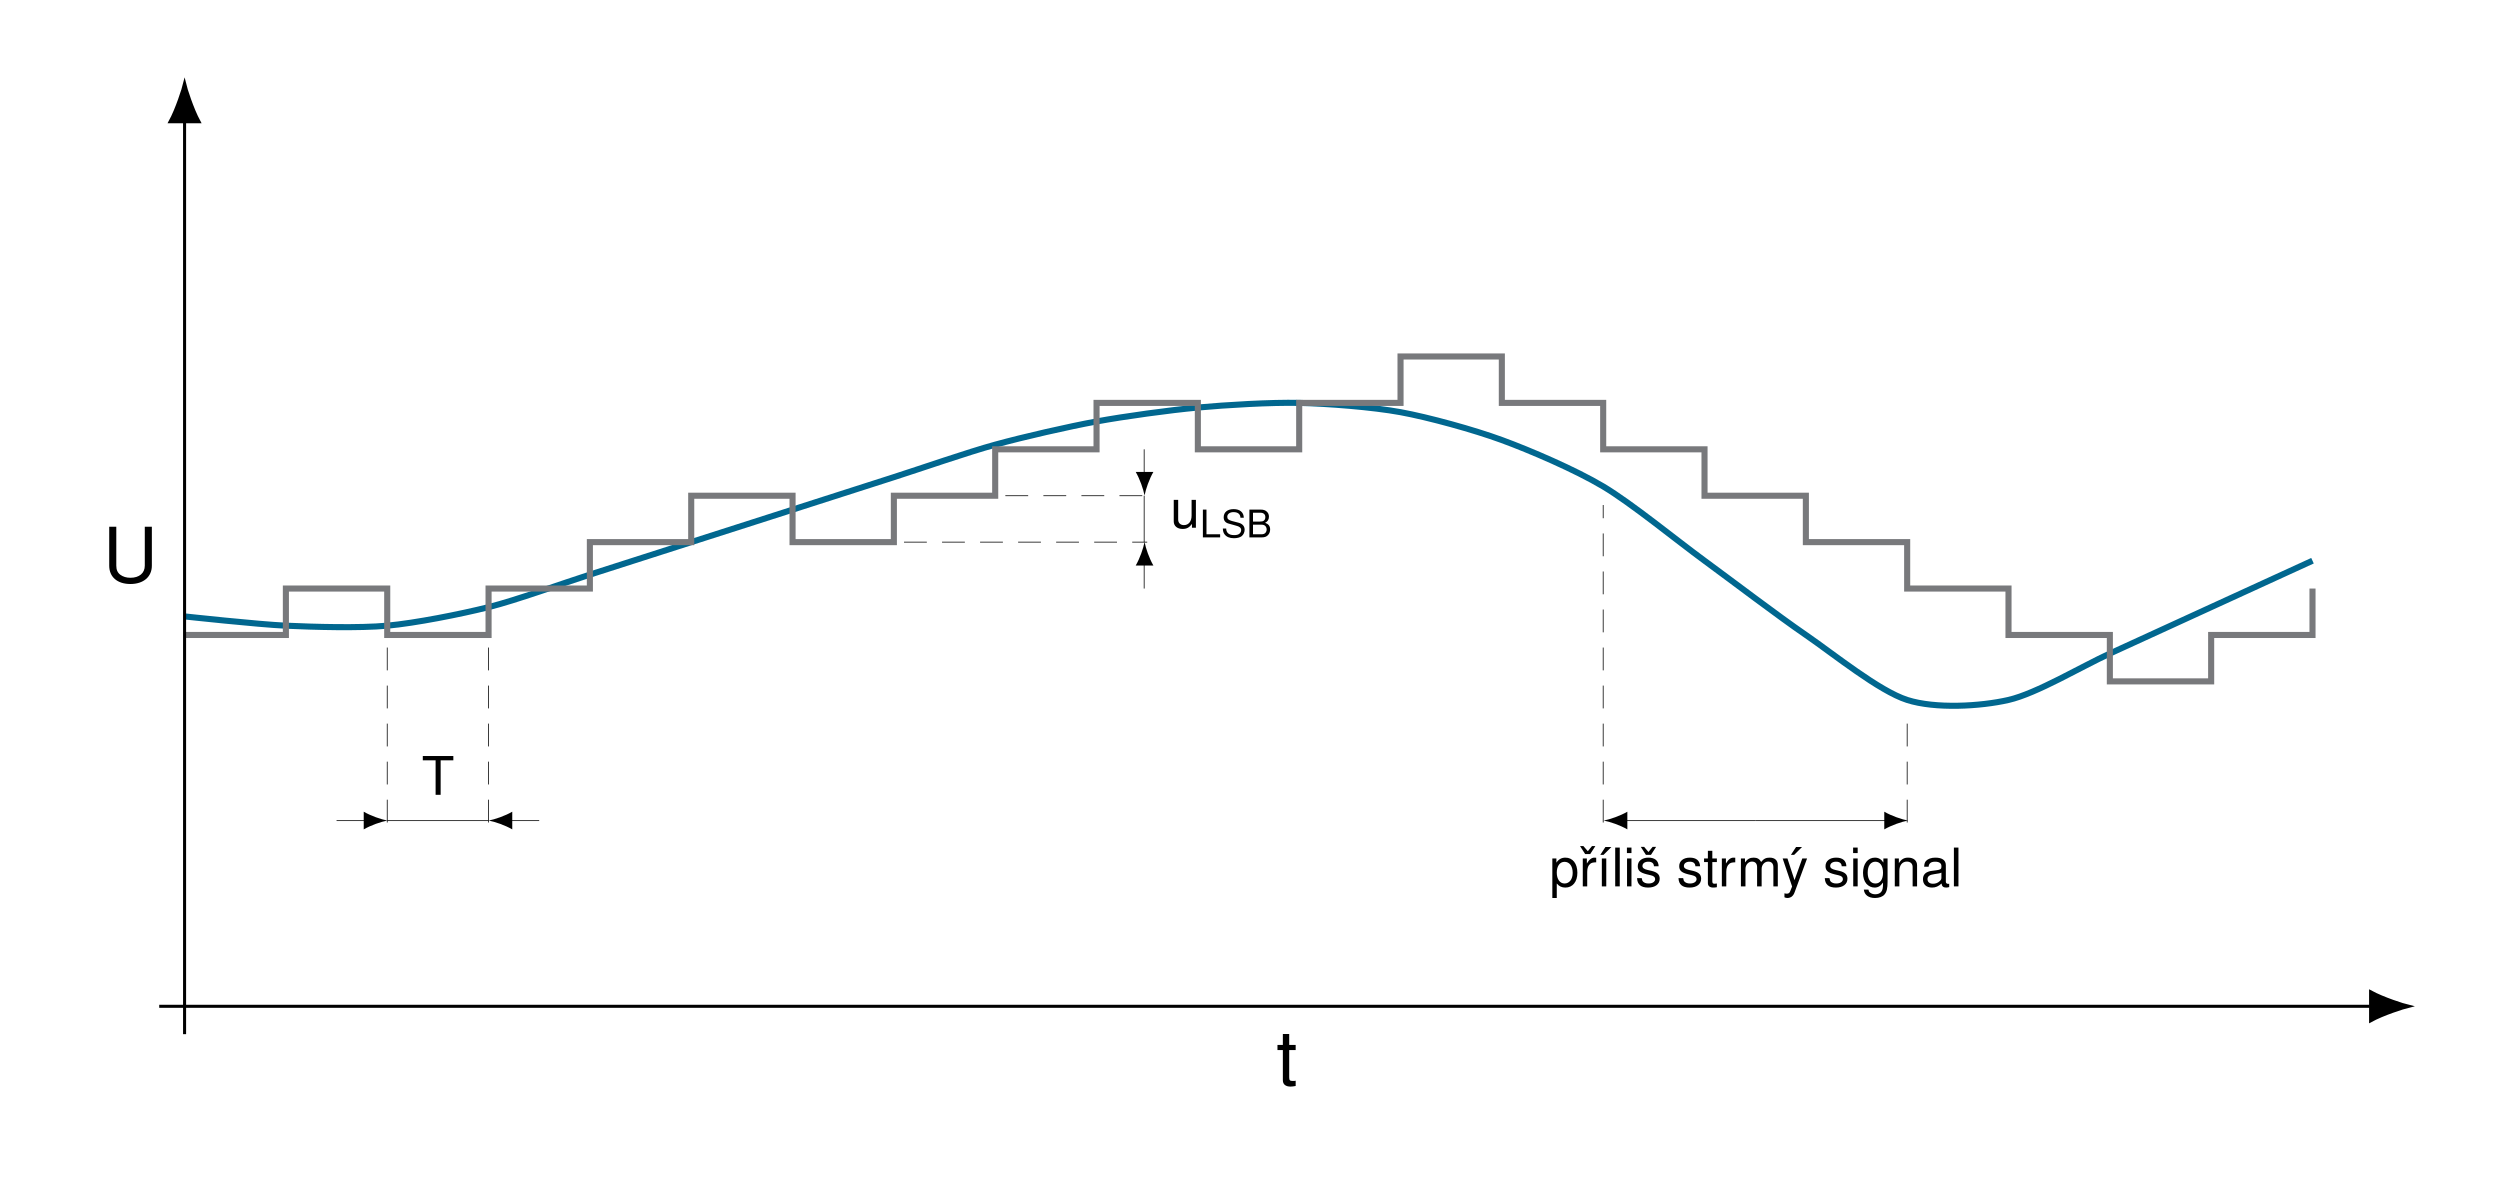 <?xml version="1.0" encoding="UTF-8"?>
<svg xmlns="http://www.w3.org/2000/svg" xmlns:xlink="http://www.w3.org/1999/xlink" width="326.163" height="155.438" viewBox="0 0 326.163 155.438">
<defs>
<g>
<g id="glyph-0-0">
<path d="M 2.469 -4.5 L 4.125 -4.5 L 4.125 -5.062 L 0.141 -5.062 L 0.141 -4.5 L 1.812 -4.5 L 1.812 0 L 2.469 0 Z M 2.469 -4.5 "/>
</g>
<g id="glyph-0-1">
<path d="M 3.344 0 L 3.344 -3.641 L 2.781 -3.641 L 2.781 -1.578 C 2.781 -0.828 2.391 -0.344 1.781 -0.344 C 1.328 -0.344 1.031 -0.625 1.031 -1.062 L 1.031 -3.641 L 0.453 -3.641 L 0.453 -0.828 C 0.453 -0.234 0.906 0.156 1.609 0.156 C 2.156 0.156 2.484 -0.031 2.828 -0.5 L 2.828 0 Z M 3.344 0 "/>
</g>
<g id="glyph-0-2">
<path d="M 0.375 1.516 L 0.953 1.516 L 0.953 -0.375 C 1.266 0 1.609 0.156 2.078 0.156 C 3.016 0.156 3.641 -0.594 3.641 -1.766 C 3.641 -2.984 3.031 -3.75 2.078 -3.75 C 1.578 -3.75 1.188 -3.531 0.906 -3.094 L 0.906 -3.641 L 0.375 -3.641 Z M 1.969 -3.203 C 2.609 -3.203 3.031 -2.641 3.031 -1.766 C 3.031 -0.953 2.609 -0.375 1.969 -0.375 C 1.359 -0.375 0.953 -0.938 0.953 -1.797 C 0.953 -2.656 1.359 -3.203 1.969 -3.203 Z M 1.969 -3.203 "/>
</g>
<g id="glyph-0-3">
<path d="M 1.453 -4.109 L 2.125 -5.156 L 1.688 -5.156 L 1.141 -4.484 L 0.562 -5.156 L 0.125 -5.156 L 0.797 -4.109 Z M 1.453 -4.109 "/>
</g>
<g id="glyph-0-4">
<path d="M 0.484 -3.641 L 0.484 0 L 1.062 0 L 1.062 -1.891 C 1.062 -2.406 1.203 -2.75 1.469 -2.953 C 1.656 -3.094 1.828 -3.125 2.234 -3.141 L 2.234 -3.734 C 2.141 -3.734 2.094 -3.75 2.016 -3.75 C 1.641 -3.75 1.344 -3.531 1.016 -2.984 L 1.016 -3.641 Z M 0.484 -3.641 "/>
</g>
<g id="glyph-0-5">
<path d="M 1.234 -3.641 L 0.656 -3.641 L 0.656 0 L 1.234 0 Z M 1.125 -5.141 L 0.453 -4.109 L 0.875 -4.109 L 1.906 -5.141 Z M 1.125 -5.141 "/>
</g>
<g id="glyph-0-6">
<path d="M 1.062 -5.062 L 0.469 -5.062 L 0.469 0 L 1.062 0 Z M 1.062 -5.062 "/>
</g>
<g id="glyph-0-7">
<path d="M 1.047 -3.641 L 0.469 -3.641 L 0.469 0 L 1.047 0 Z M 1.047 -5.062 L 0.453 -5.062 L 0.453 -4.344 L 1.047 -4.344 Z M 1.047 -5.062 "/>
</g>
<g id="glyph-0-8">
<path d="M 3.047 -2.625 C 3.031 -3.344 2.562 -3.75 1.719 -3.75 C 0.875 -3.75 0.328 -3.312 0.328 -2.641 C 0.328 -2.062 0.625 -1.797 1.484 -1.578 L 2.016 -1.453 C 2.422 -1.359 2.594 -1.203 2.594 -0.953 C 2.594 -0.609 2.25 -0.375 1.734 -0.375 C 1.422 -0.375 1.156 -0.469 1.016 -0.625 C 0.922 -0.719 0.891 -0.828 0.844 -1.078 L 0.234 -1.078 C 0.266 -0.25 0.734 0.156 1.688 0.156 C 2.609 0.156 3.188 -0.297 3.188 -1 C 3.188 -1.531 2.891 -1.828 2.156 -2.016 L 1.609 -2.141 C 1.141 -2.25 0.938 -2.406 0.938 -2.656 C 0.938 -3 1.234 -3.219 1.703 -3.219 C 2.172 -3.219 2.422 -3.016 2.438 -2.625 Z M 2.047 -4.109 L 2.719 -5.156 L 2.266 -5.156 L 1.719 -4.484 L 1.156 -5.156 L 0.719 -5.156 L 1.391 -4.109 Z M 2.047 -4.109 "/>
</g>
<g id="glyph-0-9">
<path d="M 3.047 -2.625 C 3.031 -3.344 2.562 -3.75 1.719 -3.75 C 0.875 -3.75 0.328 -3.312 0.328 -2.641 C 0.328 -2.062 0.625 -1.797 1.484 -1.578 L 2.016 -1.453 C 2.422 -1.359 2.594 -1.203 2.594 -0.953 C 2.594 -0.609 2.25 -0.375 1.734 -0.375 C 1.422 -0.375 1.156 -0.469 1.016 -0.625 C 0.922 -0.719 0.891 -0.828 0.844 -1.078 L 0.234 -1.078 C 0.266 -0.25 0.734 0.156 1.688 0.156 C 2.609 0.156 3.188 -0.297 3.188 -1 C 3.188 -1.531 2.891 -1.828 2.156 -2.016 L 1.609 -2.141 C 1.141 -2.25 0.938 -2.406 0.938 -2.656 C 0.938 -3 1.234 -3.219 1.703 -3.219 C 2.172 -3.219 2.422 -3.016 2.438 -2.625 Z M 3.047 -2.625 "/>
</g>
<g id="glyph-0-10">
<path d="M 1.766 -3.641 L 1.172 -3.641 L 1.172 -4.641 L 0.594 -4.641 L 0.594 -3.641 L 0.094 -3.641 L 0.094 -3.172 L 0.594 -3.172 L 0.594 -0.422 C 0.594 -0.047 0.844 0.156 1.297 0.156 C 1.438 0.156 1.578 0.141 1.766 0.109 L 1.766 -0.375 C 1.688 -0.359 1.594 -0.344 1.484 -0.344 C 1.234 -0.344 1.172 -0.422 1.172 -0.672 L 1.172 -3.172 L 1.766 -3.172 Z M 1.766 -3.641 "/>
</g>
<g id="glyph-0-11">
<path d="M 0.484 -3.641 L 0.484 0 L 1.078 0 L 1.078 -2.281 C 1.078 -2.812 1.453 -3.234 1.922 -3.234 C 2.359 -3.234 2.594 -2.969 2.594 -2.516 L 2.594 0 L 3.188 0 L 3.188 -2.281 C 3.188 -2.812 3.562 -3.234 4.047 -3.234 C 4.469 -3.234 4.719 -2.969 4.719 -2.516 L 4.719 0 L 5.297 0 L 5.297 -2.734 C 5.297 -3.391 4.922 -3.75 4.234 -3.75 C 3.75 -3.75 3.469 -3.609 3.125 -3.188 C 2.906 -3.578 2.609 -3.75 2.141 -3.75 C 1.656 -3.75 1.328 -3.562 1.016 -3.125 L 1.016 -3.641 Z M 0.484 -3.641 "/>
</g>
<g id="glyph-0-12">
<path d="M 2.703 -3.641 L 1.688 -0.812 L 0.766 -3.641 L 0.141 -3.641 L 1.375 0.016 L 1.141 0.594 C 1.062 0.844 0.922 0.953 0.688 0.953 C 0.594 0.953 0.5 0.938 0.375 0.906 L 0.375 1.422 C 0.5 1.484 0.609 1.516 0.766 1.516 C 0.953 1.516 1.156 1.453 1.312 1.344 C 1.484 1.203 1.594 1.062 1.703 0.766 L 3.328 -3.641 Z M 1.891 -5.141 L 1.219 -4.109 L 1.641 -4.109 L 2.672 -5.141 Z M 1.891 -5.141 "/>
</g>
<g id="glyph-0-13">
<path d="M 2.859 -3.641 L 2.859 -3.109 C 2.578 -3.547 2.219 -3.75 1.75 -3.75 C 0.828 -3.75 0.203 -2.938 0.203 -1.766 C 0.203 -1.156 0.359 -0.672 0.656 -0.328 C 0.938 -0.016 1.328 0.156 1.703 0.156 C 2.156 0.156 2.484 -0.031 2.812 -0.5 L 2.812 -0.312 C 2.812 0.188 2.75 0.484 2.594 0.688 C 2.453 0.906 2.156 1.031 1.797 1.031 C 1.531 1.031 1.297 0.953 1.141 0.828 C 1 0.734 0.953 0.625 0.906 0.422 L 0.312 0.422 C 0.375 1.109 0.922 1.516 1.766 1.516 C 2.312 1.516 2.781 1.344 3.016 1.047 C 3.297 0.719 3.406 0.25 3.406 -0.594 L 3.406 -3.641 Z M 1.812 -3.219 C 2.438 -3.219 2.812 -2.688 2.812 -1.766 C 2.812 -0.906 2.438 -0.375 1.828 -0.375 C 1.188 -0.375 0.812 -0.906 0.812 -1.797 C 0.812 -2.672 1.203 -3.219 1.812 -3.219 Z M 1.812 -3.219 "/>
</g>
<g id="glyph-0-14">
<path d="M 0.484 -3.641 L 0.484 0 L 1.078 0 L 1.078 -2.016 C 1.078 -2.75 1.453 -3.234 2.062 -3.234 C 2.516 -3.234 2.812 -2.969 2.812 -2.531 L 2.812 0 L 3.391 0 L 3.391 -2.75 C 3.391 -3.359 2.938 -3.75 2.234 -3.75 C 1.688 -3.75 1.344 -3.547 1.016 -3.031 L 1.016 -3.641 Z M 0.484 -3.641 "/>
</g>
<g id="glyph-0-15">
<path d="M 3.719 -0.344 C 3.656 -0.328 3.625 -0.328 3.594 -0.328 C 3.391 -0.328 3.281 -0.438 3.281 -0.609 L 3.281 -2.75 C 3.281 -3.406 2.812 -3.75 1.906 -3.75 C 1.391 -3.75 0.953 -3.594 0.703 -3.328 C 0.531 -3.141 0.469 -2.922 0.453 -2.562 L 1.031 -2.562 C 1.078 -3.016 1.344 -3.219 1.891 -3.219 C 2.406 -3.219 2.703 -3.016 2.703 -2.672 L 2.703 -2.516 C 2.703 -2.281 2.562 -2.172 2.094 -2.109 C 1.281 -2.016 1.156 -1.984 0.938 -1.891 C 0.5 -1.719 0.297 -1.391 0.297 -0.922 C 0.297 -0.25 0.75 0.156 1.484 0.156 C 1.953 0.156 2.312 0 2.719 -0.375 C 2.766 0 2.953 0.156 3.328 0.156 C 3.438 0.156 3.531 0.141 3.719 0.094 Z M 2.703 -1.141 C 2.703 -0.953 2.656 -0.828 2.469 -0.672 C 2.234 -0.453 1.953 -0.344 1.609 -0.344 C 1.156 -0.344 0.891 -0.562 0.891 -0.938 C 0.891 -1.312 1.156 -1.516 1.766 -1.594 C 2.391 -1.688 2.516 -1.703 2.703 -1.797 Z M 2.703 -1.141 "/>
</g>
<g id="glyph-1-0">
<path d="M 0.859 -3.625 L 0.391 -3.625 L 0.391 0 L 2.641 0 L 2.641 -0.406 L 0.859 -0.406 Z M 0.859 -3.625 "/>
</g>
<g id="glyph-1-1">
<path d="M 2.969 -2.562 C 2.953 -3.266 2.469 -3.688 1.641 -3.688 C 0.844 -3.688 0.344 -3.281 0.344 -2.625 C 0.344 -2.172 0.578 -1.891 1.062 -1.781 L 1.953 -1.531 C 2.422 -1.422 2.625 -1.234 2.625 -0.953 C 2.625 -0.75 2.516 -0.562 2.359 -0.453 C 2.219 -0.344 2 -0.297 1.703 -0.297 C 1.312 -0.297 1.031 -0.391 0.859 -0.594 C 0.734 -0.75 0.672 -0.922 0.672 -1.156 L 0.234 -1.156 C 0.25 -0.812 0.312 -0.594 0.453 -0.406 C 0.703 -0.062 1.125 0.109 1.672 0.109 C 2.109 0.109 2.453 0.016 2.688 -0.156 C 2.938 -0.359 3.078 -0.688 3.078 -1 C 3.078 -1.438 2.812 -1.766 2.312 -1.906 L 1.406 -2.141 C 0.969 -2.266 0.812 -2.406 0.812 -2.688 C 0.812 -3.047 1.141 -3.297 1.625 -3.297 C 2.203 -3.297 2.516 -3.031 2.531 -2.562 Z M 2.969 -2.562 "/>
</g>
<g id="glyph-1-2">
<path d="M 0.391 0 L 2.031 0 C 2.375 0 2.625 -0.094 2.812 -0.297 C 3 -0.484 3.094 -0.75 3.094 -1.031 C 3.094 -1.469 2.891 -1.734 2.438 -1.906 C 2.766 -2.062 2.938 -2.328 2.938 -2.703 C 2.938 -2.969 2.844 -3.203 2.641 -3.375 C 2.453 -3.547 2.219 -3.625 1.859 -3.625 L 0.391 -3.625 Z M 0.859 -2.062 L 0.859 -3.219 L 1.75 -3.219 C 2 -3.219 2.156 -3.188 2.281 -3.078 C 2.406 -2.984 2.469 -2.844 2.469 -2.641 C 2.469 -2.438 2.406 -2.297 2.281 -2.188 C 2.156 -2.094 2 -2.062 1.75 -2.062 Z M 0.859 -0.406 L 0.859 -1.656 L 1.984 -1.656 C 2.203 -1.656 2.359 -1.594 2.469 -1.484 C 2.578 -1.359 2.641 -1.203 2.641 -1.031 C 2.641 -0.859 2.578 -0.703 2.469 -0.578 C 2.359 -0.469 2.203 -0.406 1.984 -0.406 Z M 0.859 -0.406 "/>
</g>
<g id="glyph-2-0">
<path d="M 2.516 -5.203 L 1.672 -5.203 L 1.672 -6.625 L 0.844 -6.625 L 0.844 -5.203 L 0.141 -5.203 L 0.141 -4.531 L 0.844 -4.531 L 0.844 -0.594 C 0.844 -0.062 1.203 0.234 1.844 0.234 C 2.047 0.234 2.25 0.203 2.516 0.156 L 2.516 -0.531 C 2.406 -0.5 2.281 -0.5 2.125 -0.5 C 1.766 -0.5 1.672 -0.594 1.672 -0.969 L 1.672 -4.531 L 2.516 -4.531 Z M 2.516 -5.203 "/>
</g>
<g id="glyph-2-1">
<path d="M 5.484 -7.234 L 5.484 -2.156 C 5.484 -1.188 4.766 -0.578 3.609 -0.578 C 3.078 -0.578 2.641 -0.719 2.297 -0.969 C 1.938 -1.234 1.766 -1.609 1.766 -2.156 L 1.766 -7.234 L 0.844 -7.234 L 0.844 -2.156 C 0.844 -0.688 1.891 0.234 3.609 0.234 C 5.312 0.234 6.406 -0.703 6.406 -2.156 L 6.406 -7.234 Z M 5.484 -7.234 "/>
</g>
</g>
</defs>
<path fill="none" stroke-width="0.797" stroke-linecap="butt" stroke-linejoin="miter" stroke="rgb(0.391%, 40.392%, 56.078%)" stroke-opacity="1" stroke-miterlimit="10" d="M 3.32 54.72 C 3.32 54.72 12.909 53.673 16.59 53.505 C 20.276 53.336 26.18 53.167 29.865 53.505 C 33.546 53.842 39.454 55.01 43.139 55.935 C 46.82 56.864 52.728 59.013 56.41 60.193 C 60.095 61.373 65.999 63.266 69.684 64.45 C 73.369 65.63 79.273 67.524 82.958 68.704 C 86.64 69.884 92.548 71.777 96.229 72.961 C 99.914 74.141 105.822 76.204 109.503 77.215 C 113.188 78.23 119.093 79.583 122.778 80.257 C 126.459 80.931 132.367 81.743 136.048 82.08 C 139.733 82.417 145.641 82.774 149.323 82.688 C 153.008 82.605 158.912 82.147 162.597 81.473 C 166.278 80.798 172.186 79.175 175.867 77.823 C 179.553 76.474 185.461 73.938 189.142 71.746 C 192.827 69.551 198.731 64.717 202.416 62.016 C 206.097 59.318 212.005 54.818 215.691 52.289 C 219.372 49.757 225.28 44.958 228.961 43.778 C 232.646 42.594 238.55 42.931 242.235 43.778 C 245.917 44.621 251.825 48.169 255.51 49.855 C 259.191 51.544 265.099 54.249 268.78 55.935 C 272.465 57.625 282.055 62.016 282.055 62.016 " transform="matrix(0.996, 0, 0, -0.996, 20.774, 134.921)"/>
<path fill="none" stroke-width="0.797" stroke-linecap="butt" stroke-linejoin="miter" stroke="rgb(47.06%, 47.452%, 48.627%)" stroke-opacity="1" stroke-miterlimit="10" d="M 3.32 52.289 L 16.59 52.289 L 16.59 58.37 L 29.865 58.37 L 29.865 52.289 L 43.139 52.289 L 43.139 58.37 L 56.41 58.37 L 56.41 64.45 L 69.684 64.45 L 69.684 70.527 L 82.958 70.527 L 82.958 64.45 L 96.229 64.45 L 96.229 70.527 L 109.503 70.527 L 109.503 76.607 L 122.778 76.607 L 122.778 82.688 L 136.048 82.688 L 136.048 76.607 L 149.323 76.607 L 149.323 82.688 L 162.597 82.688 L 162.597 88.768 L 175.867 88.768 L 175.867 82.688 L 189.142 82.688 L 189.142 76.607 L 202.416 76.607 L 202.416 70.527 L 215.691 70.527 L 215.691 64.45 L 228.961 64.45 L 228.961 58.37 L 242.235 58.37 L 242.235 52.289 L 255.51 52.289 L 255.51 46.209 L 268.78 46.209 L 268.78 52.289 L 282.055 52.289 L 282.055 58.37 " transform="matrix(0.996, 0, 0, -0.996, 20.774, 134.921)"/>
<path fill="none" stroke-width="0.1" stroke-linecap="butt" stroke-linejoin="miter" stroke="rgb(0%, 0%, 0%)" stroke-opacity="1" stroke-dasharray="2.989 1.993" stroke-miterlimit="10" d="M 29.865 27.724 L 29.865 51.56 " transform="matrix(0.996, 0, 0, -0.996, 20.774, 134.921)"/>
<path fill="none" stroke-width="0.1" stroke-linecap="butt" stroke-linejoin="miter" stroke="rgb(0%, 0%, 0%)" stroke-opacity="1" stroke-dasharray="2.989 1.993" stroke-miterlimit="10" d="M 43.139 27.724 L 43.139 51.56 " transform="matrix(0.996, 0, 0, -0.996, 20.774, 134.921)"/>
<path fill="none" stroke-width="0.1" stroke-linecap="butt" stroke-linejoin="miter" stroke="rgb(0%, 0%, 0%)" stroke-opacity="1" stroke-miterlimit="10" d="M 23.228 27.967 L 27.085 27.967 " transform="matrix(0.996, 0, 0, -0.996, 20.774, 134.921)"/>
<path fill-rule="nonzero" fill="rgb(0%, 0%, 0%)" fill-opacity="1" d="M 50.531 107.055 C 49.711 106.898 48.375 106.438 47.453 105.898 L 47.453 108.207 C 48.375 107.668 49.711 107.207 50.531 107.055 "/>
<path fill="none" stroke-width="0.1" stroke-linecap="butt" stroke-linejoin="miter" stroke="rgb(0%, 0%, 0%)" stroke-opacity="1" stroke-miterlimit="10" d="M 49.772 27.967 L 45.919 27.967 " transform="matrix(0.996, 0, 0, -0.996, 20.774, 134.921)"/>
<path fill-rule="nonzero" fill="rgb(0%, 0%, 0%)" fill-opacity="1" d="M 63.758 107.055 C 64.578 107.207 65.91 107.668 66.832 108.207 L 66.832 105.898 C 65.91 106.438 64.578 106.898 63.758 107.055 "/>
<path fill="none" stroke-width="0.1" stroke-linecap="butt" stroke-linejoin="miter" stroke="rgb(0%, 0%, 0%)" stroke-opacity="1" stroke-miterlimit="10" d="M 29.865 27.967 L 43.139 27.967 " transform="matrix(0.996, 0, 0, -0.996, 20.774, 134.921)"/>
<g fill="rgb(0%, 0%, 0%)" fill-opacity="1">
<use xlink:href="#glyph-0-0" x="55.02" y="103.696"/>
</g>
<path fill="none" stroke-width="0.1" stroke-linecap="butt" stroke-linejoin="miter" stroke="rgb(0%, 0%, 0%)" stroke-opacity="1" stroke-dasharray="2.989 1.993" stroke-miterlimit="10" d="M 97.558 64.45 L 129.415 64.45 " transform="matrix(0.996, 0, 0, -0.996, 20.774, 134.921)"/>
<path fill="none" stroke-width="0.1" stroke-linecap="butt" stroke-linejoin="miter" stroke="rgb(0%, 0%, 0%)" stroke-opacity="1" stroke-dasharray="2.989 1.993" stroke-miterlimit="10" d="M 110.832 70.527 L 129.415 70.527 " transform="matrix(0.996, 0, 0, -0.996, 20.774, 134.921)"/>
<path fill="none" stroke-width="0.1" stroke-linecap="butt" stroke-linejoin="miter" stroke="rgb(0%, 0%, 0%)" stroke-opacity="1" stroke-miterlimit="10" d="M 129.015 76.607 L 129.015 73.306 " transform="matrix(0.996, 0, 0, -0.996, 20.774, 134.921)"/>
<path fill-rule="nonzero" fill="rgb(0%, 0%, 0%)" fill-opacity="1" d="M 149.324 64.648 C 149.477 63.828 149.941 62.492 150.477 61.57 L 148.172 61.57 C 148.707 62.492 149.172 63.828 149.324 64.648 "/>
<path fill="none" stroke-width="0.1" stroke-linecap="butt" stroke-linejoin="miter" stroke="rgb(0%, 0%, 0%)" stroke-opacity="1" stroke-miterlimit="10" d="M 129.015 58.37 L 129.015 61.667 " transform="matrix(0.996, 0, 0, -0.996, 20.774, 134.921)"/>
<path fill-rule="nonzero" fill="rgb(0%, 0%, 0%)" fill-opacity="1" d="M 149.324 70.703 C 149.172 71.527 148.707 72.859 148.172 73.781 L 150.477 73.781 C 149.941 72.859 149.477 71.527 149.324 70.703 "/>
<path fill="none" stroke-width="0.1" stroke-linecap="butt" stroke-linejoin="miter" stroke="rgb(0%, 0%, 0%)" stroke-opacity="1" stroke-miterlimit="10" d="M 129.015 64.45 L 129.015 70.527 " transform="matrix(0.996, 0, 0, -0.996, 20.774, 134.921)"/>
<g fill="rgb(0%, 0%, 0%)" fill-opacity="1">
<use xlink:href="#glyph-0-1" x="152.68" y="68.853"/>
</g>
<g fill="rgb(0%, 0%, 0%)" fill-opacity="1">
<use xlink:href="#glyph-1-0" x="156.544" y="70.11"/>
<use xlink:href="#glyph-1-1" x="159.304" y="70.11"/>
<use xlink:href="#glyph-1-2" x="162.614" y="70.11"/>
</g>
<path fill="none" stroke-width="0.1" stroke-linecap="butt" stroke-linejoin="miter" stroke="rgb(0%, 0%, 0%)" stroke-opacity="1" stroke-dasharray="2.989 1.993" stroke-miterlimit="10" d="M 189.142 27.724 L 189.142 69.312 " transform="matrix(0.996, 0, 0, -0.996, 20.774, 134.921)"/>
<path fill="none" stroke-width="0.1" stroke-linecap="butt" stroke-linejoin="miter" stroke="rgb(0%, 0%, 0%)" stroke-opacity="1" stroke-dasharray="2.989 1.993" stroke-miterlimit="10" d="M 228.961 27.724 L 228.961 42.559 " transform="matrix(0.996, 0, 0, -0.996, 20.774, 134.921)"/>
<path fill="none" stroke-width="0.1" stroke-linecap="butt" stroke-linejoin="miter" stroke="rgb(0%, 0%, 0%)" stroke-opacity="1" stroke-miterlimit="10" d="M 209.053 27.967 L 226.181 27.967 " transform="matrix(0.996, 0, 0, -0.996, 20.774, 134.921)"/>
<path fill-rule="nonzero" fill="rgb(0%, 0%, 0%)" fill-opacity="1" d="M 248.91 107.055 C 248.09 106.898 246.758 106.438 245.832 105.898 L 245.832 108.207 C 246.758 107.668 248.09 107.207 248.91 107.055 "/>
<path fill="none" stroke-width="0.1" stroke-linecap="butt" stroke-linejoin="miter" stroke="rgb(0%, 0%, 0%)" stroke-opacity="1" stroke-miterlimit="10" d="M 209.053 27.967 L 191.921 27.967 " transform="matrix(0.996, 0, 0, -0.996, 20.774, 134.921)"/>
<path fill-rule="nonzero" fill="rgb(0%, 0%, 0%)" fill-opacity="1" d="M 209.234 107.055 C 210.055 107.207 211.391 107.668 212.312 108.207 L 212.312 105.898 C 211.391 106.438 210.055 106.898 209.234 107.055 "/>
<g fill="rgb(0%, 0%, 0%)" fill-opacity="1">
<use xlink:href="#glyph-0-2" x="202.151" y="115.641"/>
</g>
<g fill="rgb(0%, 0%, 0%)" fill-opacity="1">
<use xlink:href="#glyph-0-3" x="206.014" y="115.537"/>
</g>
<g fill="rgb(0%, 0%, 0%)" fill-opacity="1">
<use xlink:href="#glyph-0-4" x="206.014" y="115.641"/>
<use xlink:href="#glyph-0-5" x="208.328" y="115.641"/>
<use xlink:href="#glyph-0-6" x="210.26" y="115.641"/>
<use xlink:href="#glyph-0-7" x="211.803" y="115.641"/>
<use xlink:href="#glyph-0-8" x="213.345" y="115.641"/>
</g>
<g fill="rgb(0%, 0%, 0%)" fill-opacity="1">
<use xlink:href="#glyph-0-9" x="218.751" y="115.641"/>
<use xlink:href="#glyph-0-10" x="222.226" y="115.641"/>
<use xlink:href="#glyph-0-4" x="224.157" y="115.641"/>
</g>
<g fill="rgb(0%, 0%, 0%)" fill-opacity="1">
<use xlink:href="#glyph-0-11" x="226.645" y="115.641"/>
<use xlink:href="#glyph-0-12" x="232.433" y="115.641"/>
</g>
<g fill="rgb(0%, 0%, 0%)" fill-opacity="1">
<use xlink:href="#glyph-0-9" x="237.839" y="115.641"/>
<use xlink:href="#glyph-0-7" x="241.314" y="115.641"/>
<use xlink:href="#glyph-0-13" x="242.856" y="115.641"/>
<use xlink:href="#glyph-0-14" x="246.72" y="115.641"/>
<use xlink:href="#glyph-0-15" x="250.583" y="115.641"/>
<use xlink:href="#glyph-0-6" x="254.447" y="115.641"/>
</g>
<path fill="none" stroke-width="0.399" stroke-linecap="butt" stroke-linejoin="miter" stroke="rgb(0%, 0%, 0%)" stroke-opacity="1" stroke-miterlimit="10" d="M -0.001 3.649 L 289.55 3.649 " transform="matrix(0.996, 0, 0, -0.996, 20.774, 134.921)"/>
<path fill-rule="nonzero" fill="rgb(0%, 0%, 0%)" fill-opacity="1" stroke-width="0.399" stroke-linecap="butt" stroke-linejoin="miter" stroke="rgb(0%, 0%, 0%)" stroke-opacity="1" stroke-miterlimit="10" d="M 4.956 0.001 C 4.349 0.146 1.671 0.985 0.001 1.895 L 0.001 -1.896 C 1.671 -0.983 4.349 -0.148 4.956 0.001 Z M 4.956 0.001 " transform="matrix(0.996, 0, 0, -0.996, 309.28, 131.286)"/>
<path fill="none" stroke-width="0.399" stroke-linecap="butt" stroke-linejoin="miter" stroke="rgb(0%, 0%, 0%)" stroke-opacity="1" stroke-miterlimit="10" d="M 3.32 -0.001 L 3.32 119.469 " transform="matrix(0.996, 0, 0, -0.996, 20.774, 134.921)"/>
<path fill-rule="nonzero" fill="rgb(0%, 0%, 0%)" fill-opacity="1" stroke-width="0.399" stroke-linecap="butt" stroke-linejoin="miter" stroke="rgb(0%, 0%, 0%)" stroke-opacity="1" stroke-miterlimit="10" d="M 4.958 -0.002 C 4.346 0.147 1.672 0.982 -0.002 1.896 L -0.002 -1.895 C 1.672 -0.986 4.346 -0.147 4.958 -0.002 Z M 4.958 -0.002 " transform="matrix(0, -0.996, -0.996, 0, 24.08, 15.881)"/>
<g fill="rgb(0%, 0%, 0%)" fill-opacity="1">
<use xlink:href="#glyph-2-0" x="166.524" y="141.528"/>
</g>
<g fill="rgb(0%, 0%, 0%)" fill-opacity="1">
<use xlink:href="#glyph-2-1" x="13.406" y="75.958"/>
</g>
</svg>
